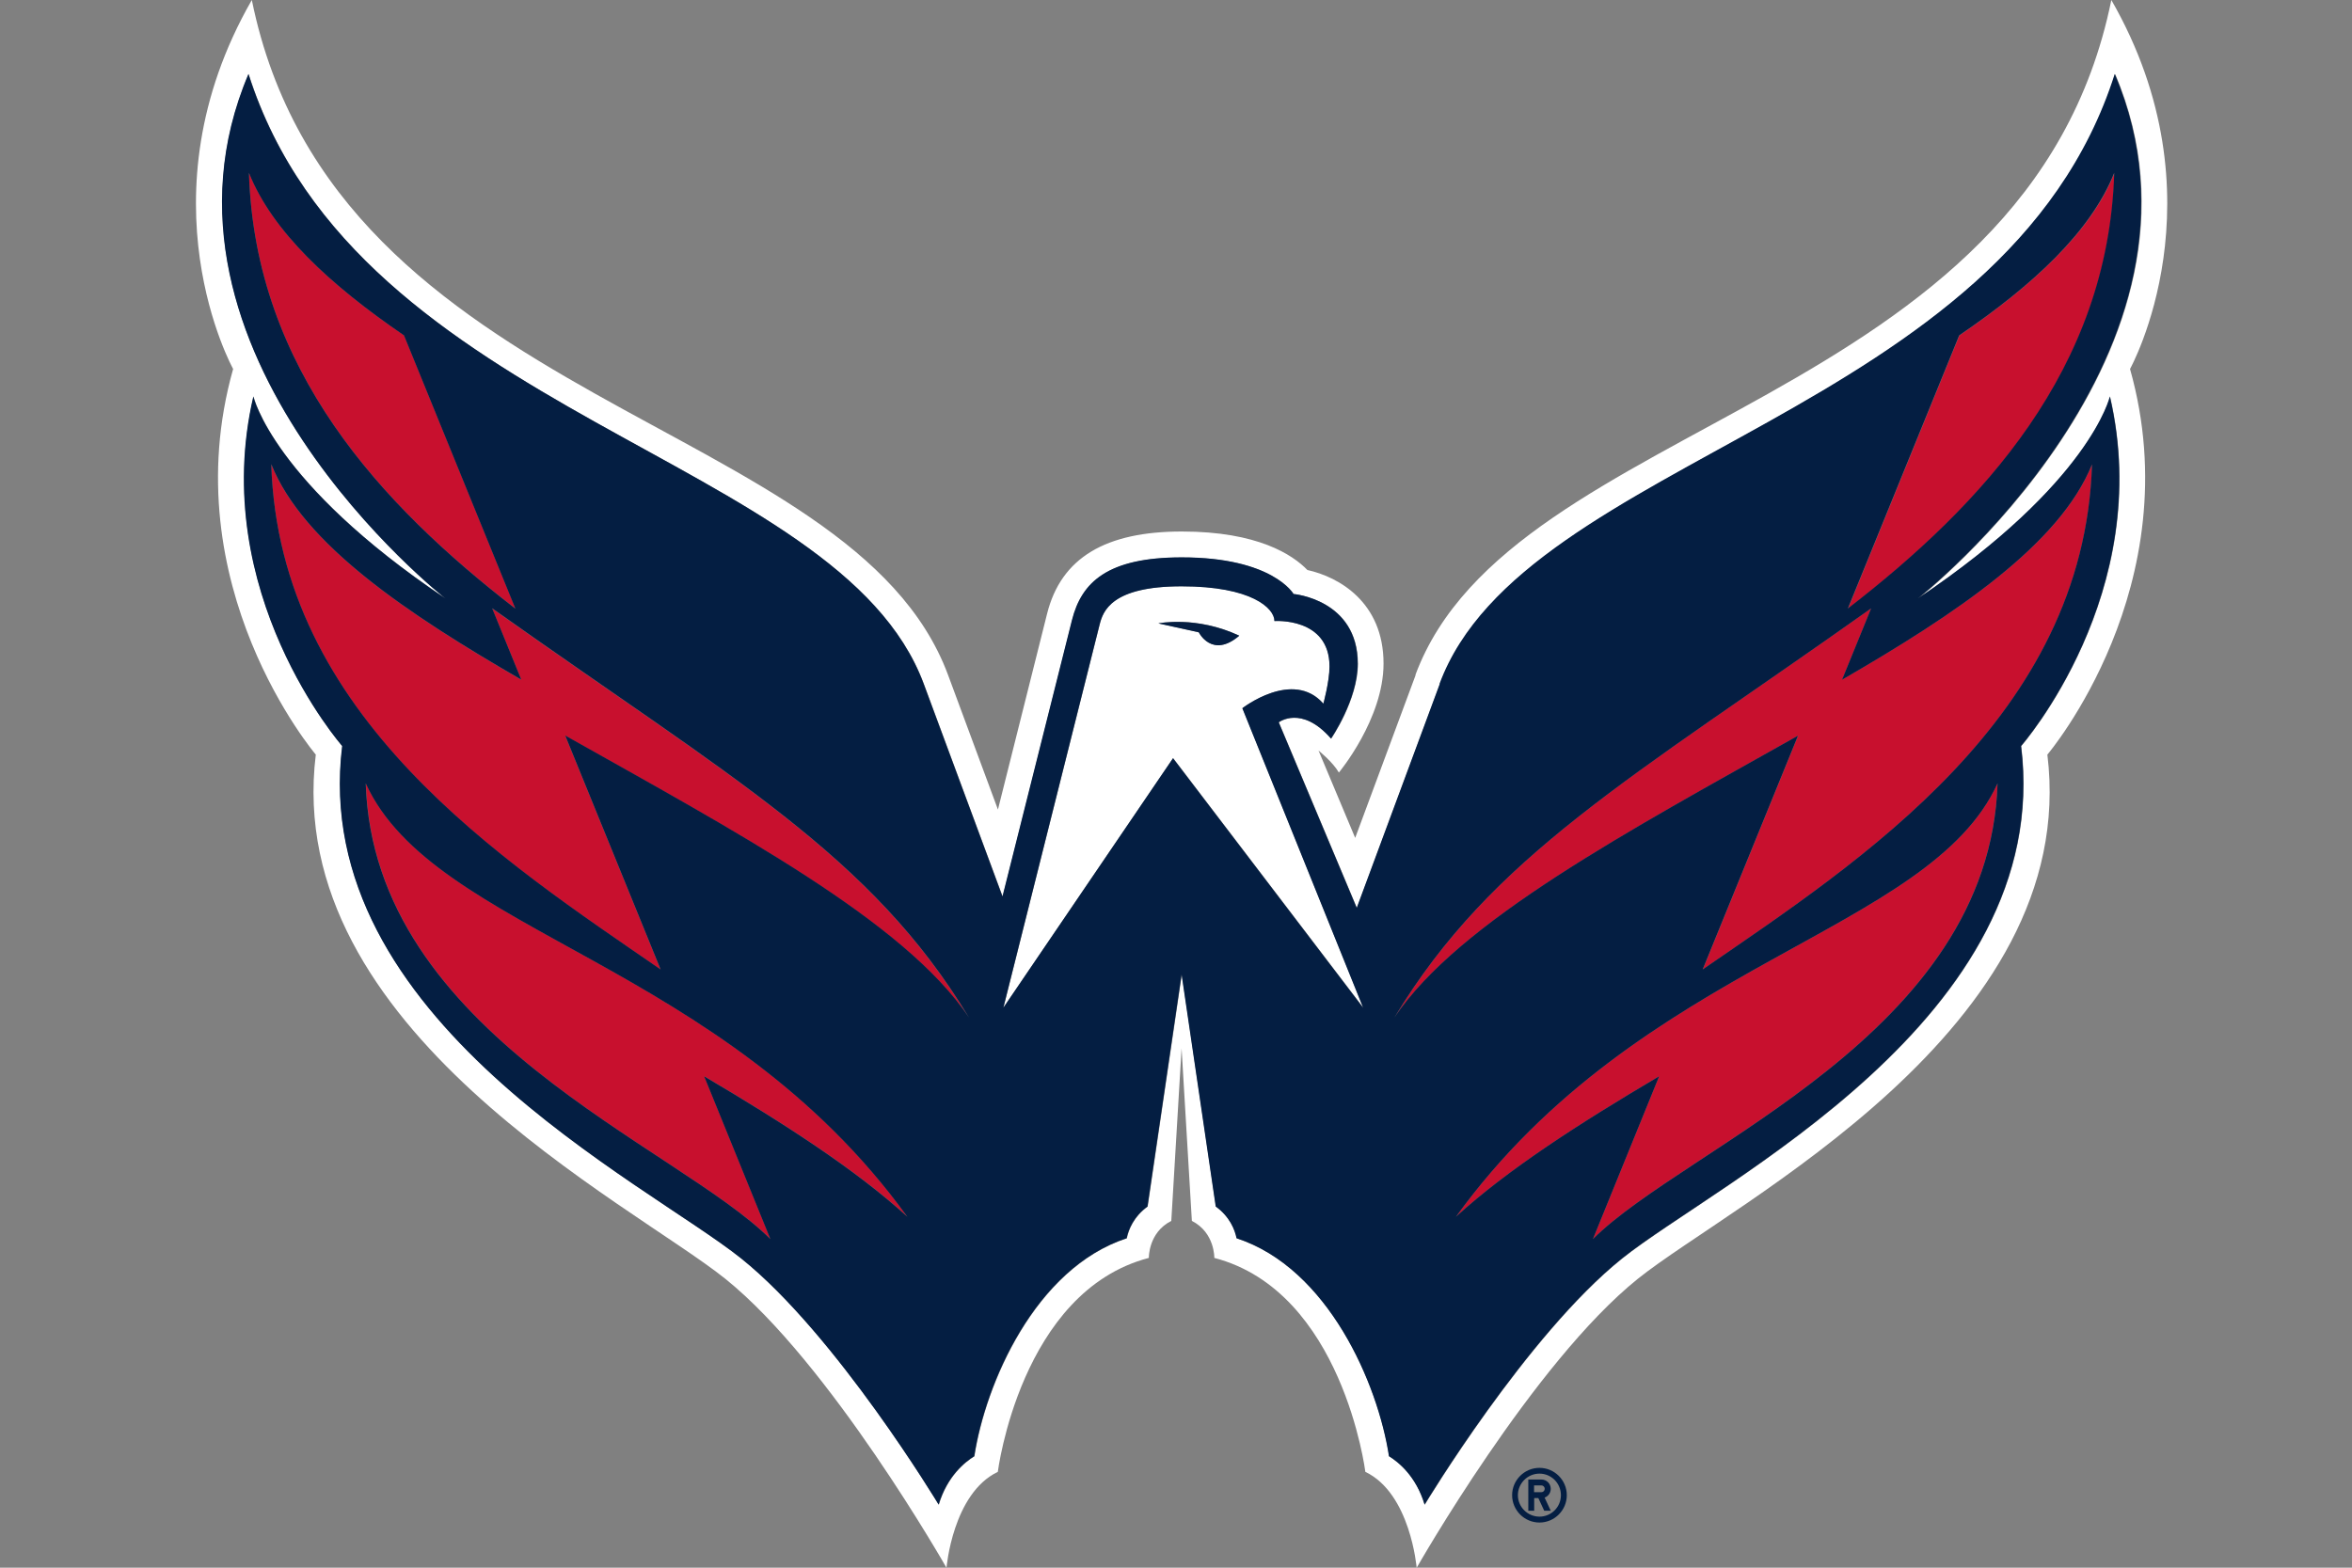 <svg fill="none" height="640" viewBox="0 0 960 640" width="960" xmlns="http://www.w3.org/2000/svg" xmlns:xlink="http://www.w3.org/1999/xlink"><rect x="0" y="0" width="960" height="640" fill="#808080" stroke="none"/><clipPath id="a"><path d="m0 0h960v640h-960z"/></clipPath><g clip-path="url(#a)"><path d="m577.818 275.558-24.679 66.509-14.95-35.635s5.786 4.608 8.294 8.96c0 0 18.228-21.862 18.228-44.493 0-25.088-18.279-35.379-31.079-38.195-5.99-6.195-20.224-15.718-51.251-15.718s-49.254 10.649-54.989 33.536l-20.07 79.974-20.378-54.989c-39.373-105.933-250.163-108.39-284.16-275.507-46.387 80.845-7.629 150.63-7.629 150.63-24.934 88.423 33.741 157.44 33.741 157.44-13.773 112.18 128.359 182.887 167.117 213.965 42.752 34.304 90.317 118.016 90.317 118.016s2.509-30.361 20.941-39.168c0 0 9.267-73.677 61.644-87.347 0 0-.256-10.342 9.165-15.104l4.199-70.451 4.198 70.451c9.421 4.762 9.165 15.104 9.165 15.104 52.377 13.67 61.645 87.347 61.645 87.347 18.432 8.807 20.94 39.168 20.94 39.168s47.565-83.712 90.317-118.016c38.759-31.078 180.89-101.785 167.117-213.965 0 0 58.675-69.017 33.741-157.44 0 0 38.809-69.785-7.629-150.63-33.997 167.117-244.736 169.574-284.058 275.558zm205.107-31.232c70.451-47.308 78.336-82.432 78.336-82.432 18.637 80.18-36.25 142.695-36.25 142.695 13.722 111.411-124.108 178.125-162.918 209.254-38.81 31.13-80.538 100.455-80.538 100.455-3.481-11.623-10.7-17.408-14.54-19.764-4.506-29.542-24.781-76.748-62.208-88.985-.717-3.533-2.868-8.858-8.5-12.954l-13.926-94.72-13.926 94.72c-5.684 4.096-7.783 9.421-8.5 12.954-37.427 12.237-57.702 59.494-62.208 88.985-3.84 2.356-11.059 8.141-14.54 19.764 0 0-41.677-69.274-80.538-100.455-38.81-31.129-176.64-97.843-162.918-209.254 0 0-54.887-62.515-36.25-142.695 0 0 7.885 35.124 78.336 82.432 0 0-128.512-100.659-80.333-214.067 44.698 140.391 240.947 155.546 275.61 248.986l32.153 86.784 28.365-112.845c3.891-15.411 14.439-25.6 44.8-25.6 37.171 0 45.619 14.95 45.619 14.95s26.215 2.202 26.215 28.468c0 14.745-10.906 30.566-10.906 30.566-12.032-13.824-21.35-6.656-21.35-6.656l31.846 75.776 33.895-91.443c34.662-93.44 230.912-108.595 275.609-248.986 48.128 113.459-80.333 214.067-80.333 214.067z" fill="#fff"/><path d="m540.185 287.283s2.509-9.114 2.509-15.207c0-20.173-22.477-18.534-22.477-18.534 0-5.223-8.704-14.183-37.888-14.183s-32.102 10.138-33.484 15.668l-39.271 156.364 69.274-101.888 77.619 101.888-49.306-122.265s20.583-16.077 33.076-1.843zm-50.892-29.184-16.487-3.636s15.309-3.225 33.024 5.018c-11.11 9.523-16.537-1.382-16.537-1.382z" fill="#fff"/><g fill="#c8102e"><path d="m101.606 70.553c2.458 80.281 53.863 135.475 108.8 177.92l-45.465-111.565c-30.259-20.582-53.709-42.394-63.283-66.355z"/><path d="m200.883 248.372 11.878 29.133c-46.387-26.829-88.934-55.296-102.041-87.962 3.174 103.117 94.413 161.843 158.925 206.285l-38.912-95.437c68.915 38.81 138.393 75.725 164.761 115.098-39.987-66.304-96.512-97.434-194.611-167.066z"/><path d="m149.325 319.795c3.226 102.656 126.925 147.866 165.171 186.061l-27.033-66.458c32.358 19.098 61.849 38.042 82.944 57.344-75.571-104.448-193.127-115.609-221.082-176.947z"/><path d="m799.77 136.908-45.465 111.565c54.937-42.445 106.342-97.69 108.8-177.92-9.575 23.962-33.076 45.721-63.284 66.355z"/><path d="m569.165 415.436c26.368-39.373 95.795-76.237 164.762-115.098l-38.912 95.437c64.512-44.493 155.75-103.168 158.924-206.285-13.107 32.717-55.654 61.133-102.041 87.962l11.878-29.133c-98.099 69.632-154.573 100.762-194.611 167.066z"/><path d="m815.335 319.795c-27.956 61.338-145.46 72.499-221.082 176.947 21.146-19.302 50.586-38.246 82.944-57.344l-27.034 66.458c38.247-38.247 161.895-83.405 165.172-186.061z"/></g><g fill="#041e42"><path d="m472.807 254.514 16.486 3.635s5.427 10.906 16.538 1.383c-17.664-8.243-33.024-5.018-33.024-5.018z"/><path d="m587.649 279.193-33.895 91.443-31.846-75.776s9.267-7.168 21.35 6.656c0 0 10.906-15.872 10.906-30.567 0-26.214-26.215-28.467-26.215-28.467s-8.448-14.95-45.619-14.95c-30.361 0-40.909 10.189-44.8 25.6l-28.365 112.845-32.153-86.784c-34.663-93.44-230.912-108.596-275.61-248.986-48.128 113.459 80.333 214.067 80.333 214.067-70.451-47.309-78.336-82.432-78.336-82.432-18.637 80.179 36.25 142.695 36.25 142.695-13.722 111.411 124.108 178.124 162.918 209.254s80.538 100.454 80.538 100.454c3.481-11.622 10.7-17.408 14.54-19.763 4.506-29.542 24.781-76.749 62.208-88.985.717-3.533 2.868-8.858 8.5-12.954l13.926-94.72 13.926 94.72c5.684 4.096 7.783 9.421 8.5 12.954 37.427 12.236 57.702 59.494 62.208 88.985 3.84 2.355 11.059 8.141 14.54 19.763 0 0 41.677-69.273 80.538-100.454 38.81-31.13 176.64-97.843 162.918-209.254 0 0 54.887-62.516 36.25-142.695 0 0-7.885 35.123-78.336 82.432 0 0 128.512-100.659 80.333-214.067-44.698 140.39-240.948 155.546-275.61 248.986zm-486.042-208.64c9.574 23.962 33.075 45.721 63.283 66.355l45.466 111.565c-54.887-42.445-106.291-97.639-108.749-177.92zm185.805 368.844 27.033 66.458c-38.246-38.246-161.945-83.405-165.171-186.061 27.955 61.338 145.459 72.499 221.082 176.947-21.146-19.302-50.586-38.246-82.944-57.344zm-56.679-139.059 38.912 95.437c-64.512-44.493-155.75-103.168-158.924-206.285 13.107 32.717 55.654 61.133 102.041 87.962l-11.878-29.133c98.099 69.632 154.573 100.762 194.611 167.066-26.368-39.373-95.795-76.237-164.762-115.098zm248.064 9.165-69.273 101.888 39.27-156.365c1.383-5.529 5.018-15.667 33.485-15.667s37.888 8.96 37.888 14.182c0 0 22.477-1.638 22.477 18.535 0 6.144-2.509 15.206-2.509 15.206-12.442-14.233-33.075 1.843-33.075 1.843l49.305 122.266-77.619-101.888zm171.367 196.352 27.033-66.458c-32.358 19.098-61.849 38.042-82.944 57.344 75.623-104.448 193.127-115.609 221.082-176.947-3.226 102.656-126.925 147.866-165.171 186.061zm203.724-316.365c-3.174 103.117-94.412 161.843-158.924 206.285l38.912-95.437c-68.967 38.81-138.394 75.725-164.762 115.098 39.987-66.304 96.512-97.434 194.611-167.066l-11.878 29.133c46.387-26.829 88.934-55.296 102.041-87.962zm-99.686 58.983 45.466-111.565c30.259-20.583 53.709-42.394 63.283-66.355-2.458 80.281-53.862 135.475-108.8 177.92z"/><path d="m628.352 621.567c6.144 0 11.162-5.017 11.162-11.161s-5.018-11.162-11.162-11.162-11.162 5.018-11.162 11.162 5.018 11.161 11.162 11.161zm0-19.968c4.864 0 8.755 3.943 8.755 8.807s-3.942 8.755-8.755 8.755-8.806-3.942-8.806-8.755 3.942-8.807 8.806-8.807z"/><path d="m626.15 611.583h1.741l2.406 5.172h2.663l-2.509-5.376c1.485-.512 2.509-1.946 2.509-3.584 0-2.1-1.69-3.789-3.789-3.789h-5.376v12.749h2.406v-5.172zm0-5.171h2.97c.768 0 1.382.615 1.382 1.383s-.614 1.382-1.382 1.382h-2.97z"/></g></g></svg>
